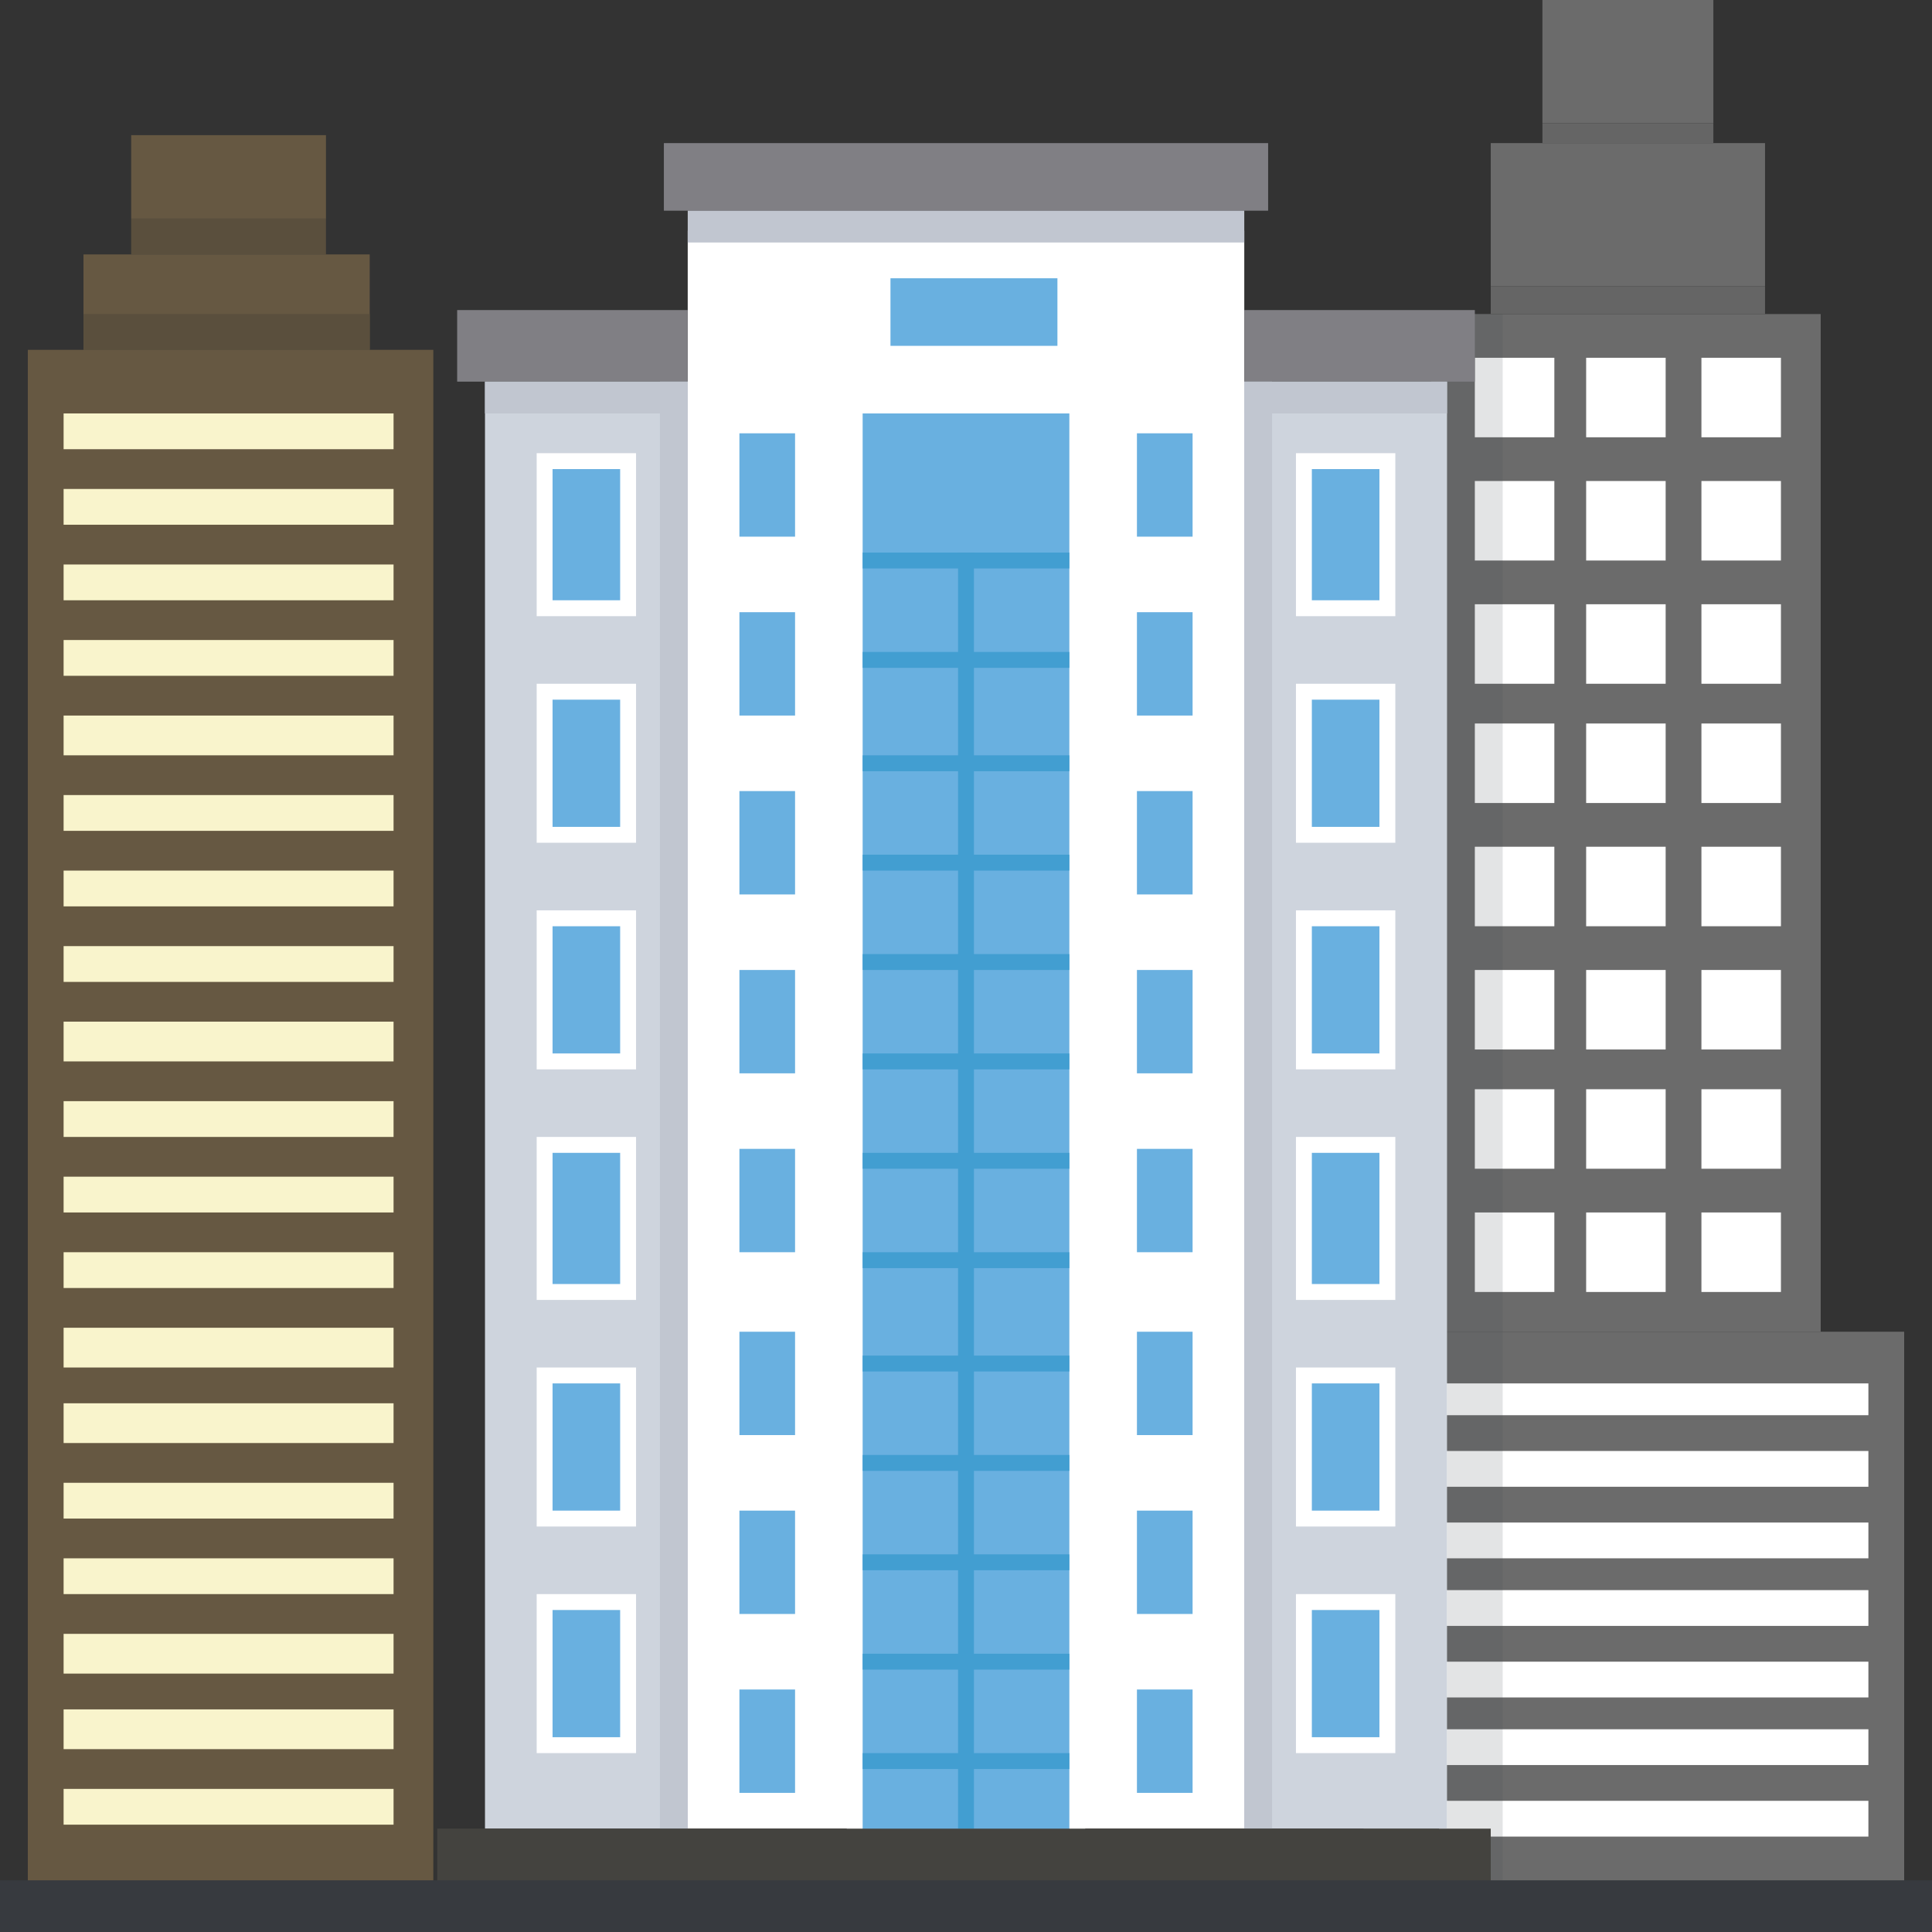 <svg width="486" height="486" viewBox="0 0 486 486" fill="none" xmlns="http://www.w3.org/2000/svg">
<rect x="0" y="0" width="486" height="486" fill="#333333" stroke="none"/>
<rect x="7" y="88" width="102" height="386" fill="#665842"/>
<rect x="33" y="34" width="49" height="21" fill="#665842"/>
<rect x="33" y="55" width="49" height="9" fill="#5A4F3D"/>
<rect x="21" y="64" width="72" height="24" fill="#665842"/>
<rect x="21" y="79" width="72" height="9" fill="#5A4F3D"/>
<rect x="16" y="104" width="83" height="9" fill="#F9F4CC"/>
<rect x="16" y="123" width="83" height="9" fill="#F9F4CC"/>
<rect x="16" y="142" width="83" height="9" fill="#F9F4CC"/>
<rect x="16" y="180" width="83" height="10" fill="#F9F4CC"/>
<rect x="16" y="219" width="83" height="9" fill="#F9F4CC"/>
<rect x="16" y="200" width="83" height="9" fill="#F9F4CC"/>
<rect x="16" y="238" width="83" height="9" fill="#F9F4CC"/>
<rect x="16" y="257" width="83" height="10" fill="#F9F4CC"/>
<rect x="16" y="277" width="83" height="9" fill="#F9F4CC"/>
<rect x="16" y="296" width="83" height="9" fill="#F9F4CC"/>
<rect x="16" y="353" width="83" height="10" fill="#F9F4CC"/>
<rect x="16" y="315" width="83" height="9" fill="#F9F4CC"/>
<rect x="16" y="334" width="83" height="10" fill="#F9F4CC"/>
<rect x="16" y="373" width="83" height="9" fill="#F9F4CC"/>
<rect x="16" y="392" width="83" height="9" fill="#F9F4CC"/>
<rect x="16" y="411" width="83" height="10" fill="#F9F4CC"/>
<rect x="16" y="430" width="83" height="10" fill="#F9F4CC"/>
<rect x="16" y="450" width="83" height="9" fill="#F9F4CC"/>
<rect x="16" y="161" width="83" height="9" fill="#F9F4CC"/>
<rect x="343" y="335" width="136" height="139" fill="#6B6B6B"/>
<rect x="360" y="79" width="98" height="256" fill="#6B6B6B"/>
<rect x="388" width="43" height="31" fill="#6B6B6B"/>
<rect x="375" y="36" width="69" height="36" fill="#6B6B6B"/>
<rect x="388" y="31" width="43" height="5" fill="#656565"/>
<rect x="375" y="72" width="69" height="7" fill="#656565"/>
<rect x="399" y="90" width="20" height="20" fill="white"/>
<rect x="428" y="90" width="20" height="20" fill="white"/>
<rect x="371" y="90" width="20" height="20" fill="white"/>
<rect x="399" y="121" width="20" height="20" fill="white"/>
<rect x="428" y="121" width="20" height="20" fill="white"/>
<rect x="371" y="121" width="20" height="20" fill="white"/>
<rect x="399" y="152" width="20" height="20" fill="white"/>
<rect x="428" y="152" width="20" height="20" fill="white"/>
<rect x="371" y="152" width="20" height="20" fill="white"/>
<rect x="399" y="182" width="20" height="20" fill="white"/>
<rect x="428" y="182" width="20" height="20" fill="white"/>
<rect x="399" y="274" width="20" height="20" fill="white"/>
<rect x="428" y="274" width="20" height="20" fill="white"/>
<rect x="371" y="274" width="20" height="20" fill="white"/>
<rect x="399" y="305" width="20" height="20" fill="white"/>
<rect x="428" y="305" width="20" height="20" fill="white"/>
<rect x="371" y="305" width="20" height="20" fill="white"/>
<rect x="371" y="182" width="20" height="20" fill="white"/>
<rect x="399" y="213" width="20" height="20" fill="white"/>
<rect x="428" y="213" width="20" height="20" fill="white"/>
<rect x="371" y="213" width="20" height="20" fill="white"/>
<rect x="399" y="244" width="20" height="20" fill="white"/>
<rect x="428" y="244" width="20" height="20" fill="white"/>
<rect x="371" y="244" width="20" height="20" fill="white"/>
<rect x="362" y="348" width="108" height="8" fill="white"/>
<rect x="362" y="365" width="108" height="9" fill="white"/>
<rect x="362" y="453" width="108" height="9" fill="white"/>
<rect x="362" y="435" width="108" height="9" fill="white"/>
<rect x="362" y="418" width="108" height="9" fill="white"/>
<rect x="362" y="400" width="108" height="9" fill="white"/>
<rect x="362" y="383" width="108" height="9" fill="white"/>
<rect x="364" y="79" width="14" height="395" fill="#494C52" fill-opacity="0.15"/>
<rect x="122" y="96" width="51" height="364" fill="#CED4DD"/>
<rect x="137" y="403" width="21" height="36" fill="#69B0E0" stroke="white" stroke-width="4"/>
<rect x="137" y="288" width="21" height="37" fill="#69B0E0" stroke="white" stroke-width="4"/>
<rect x="137" y="346" width="21" height="36" fill="#69B0E0" stroke="white" stroke-width="4"/>
<rect x="137" y="231" width="21" height="36" fill="#69B0E0" stroke="white" stroke-width="4"/>
<rect x="137" y="116" width="21" height="37" fill="#69B0E0" stroke="white" stroke-width="4"/>
<rect x="137" y="174" width="21" height="36" fill="#69B0E0" stroke="white" stroke-width="4"/>
<rect x="313" y="96" width="51" height="364" fill="#CED4DD"/>
<rect x="328" y="403" width="21" height="36" fill="#69B0E0" stroke="white" stroke-width="4"/>
<rect x="328" y="288" width="21" height="37" fill="#69B0E0" stroke="white" stroke-width="4"/>
<rect x="328" y="346" width="21" height="36" fill="#69B0E0" stroke="white" stroke-width="4"/>
<rect x="328" y="231" width="21" height="36" fill="#69B0E0" stroke="white" stroke-width="4"/>
<rect x="328" y="116" width="21" height="37" fill="#69B0E0" stroke="white" stroke-width="4"/>
<rect x="328" y="174" width="21" height="36" fill="#69B0E0" stroke="white" stroke-width="4"/>
<rect x="173" y="58" width="140" height="402" fill="white"/>
<rect x="184.5" y="107.5" width="17" height="29" fill="#69B0E0" stroke="white" stroke-width="3"/>
<rect x="184.5" y="152.5" width="17" height="29" fill="#69B0E0" stroke="white" stroke-width="3"/>
<rect x="184.5" y="197.5" width="17" height="29" fill="#69B0E0" stroke="white" stroke-width="3"/>
<rect x="184.5" y="242.5" width="17" height="29" fill="#69B0E0" stroke="white" stroke-width="3"/>
<rect x="184.5" y="287.5" width="17" height="29" fill="#69B0E0" stroke="white" stroke-width="3"/>
<rect x="184.5" y="333.5" width="17" height="29" fill="#69B0E0" stroke="white" stroke-width="3"/>
<rect x="184.5" y="378.5" width="17" height="29" fill="#69B0E0" stroke="white" stroke-width="3"/>
<rect x="184.5" y="423.5" width="17" height="29" fill="#69B0E0" stroke="white" stroke-width="3"/>
<rect x="284.5" y="107.5" width="17" height="29" fill="#69B0E0" stroke="white" stroke-width="3"/>
<rect x="284.5" y="152.5" width="17" height="29" fill="#69B0E0" stroke="white" stroke-width="3"/>
<rect x="284.5" y="197.5" width="17" height="29" fill="#69B0E0" stroke="white" stroke-width="3"/>
<rect x="284.5" y="242.5" width="17" height="29" fill="#69B0E0" stroke="white" stroke-width="3"/>
<rect x="284.5" y="287.5" width="17" height="29" fill="#69B0E0" stroke="white" stroke-width="3"/>
<rect x="284.5" y="333.5" width="17" height="29" fill="#69B0E0" stroke="white" stroke-width="3"/>
<rect x="284.5" y="378.5" width="17" height="29" fill="#69B0E0" stroke="white" stroke-width="3"/>
<rect x="284.5" y="423.5" width="17" height="29" fill="#69B0E0" stroke="white" stroke-width="3"/>
<rect x="215" y="102" width="56" height="361" fill="#69B0E0" stroke="white" stroke-width="4"/>
<line x1="217" y1="166" x2="269" y2="166" stroke="#429ED1" stroke-width="4"/>
<line x1="217" y1="192" x2="269" y2="192" stroke="#429ED1" stroke-width="4"/>
<line x1="217" y1="217" x2="269" y2="217" stroke="#429ED1" stroke-width="4"/>
<line x1="217" y1="242" x2="269" y2="242" stroke="#429ED1" stroke-width="4"/>
<line x1="217" y1="267" x2="269" y2="267" stroke="#429ED1" stroke-width="4"/>
<line x1="217" y1="292" x2="269" y2="292" stroke="#429ED1" stroke-width="4"/>
<line x1="217" y1="317" x2="269" y2="317" stroke="#429ED1" stroke-width="4"/>
<line x1="217" y1="343" x2="269" y2="343" stroke="#429ED1" stroke-width="4"/>
<line x1="217" y1="368" x2="269" y2="368" stroke="#429ED1" stroke-width="4"/>
<line x1="217" y1="393" x2="269" y2="393" stroke="#429ED1" stroke-width="4"/>
<line x1="217" y1="418" x2="269" y2="418" stroke="#429ED1" stroke-width="4"/>
<line x1="217" y1="443" x2="269" y2="443" stroke="#429ED1" stroke-width="4"/>
<path d="M243 139L243 460" stroke="#429ED1" stroke-width="4"/>
<line x1="217" y1="141" x2="269" y2="141" stroke="#429ED1" stroke-width="4"/>
<rect x="223" y="69" width="44" height="19" fill="#69B0E0" stroke="white" stroke-width="2"/>
<rect x="115" y="78" width="58" height="18" fill="#807F84"/>
<rect x="313" y="78" width="58" height="18" fill="#807F84"/>
<rect x="167" y="36" width="152" height="17" fill="#807F84"/>
<rect x="122" y="96" width="51" height="8" fill="#C1C6D0"/>
<rect x="173" y="53" width="140" height="8" fill="#C1C6D0"/>
<rect x="313" y="96" width="51" height="8" fill="#C1C6D0"/>
<rect x="166" y="96" width="7" height="364" fill="#C1C6D0"/>
<rect x="313" y="96" width="7" height="364" fill="#C1C6D0"/>
<rect x="110" y="460" width="265" height="14" fill="#44433F"/>
<rect y="473" width="486" height="13" fill="#373A3F"/>
</svg>

